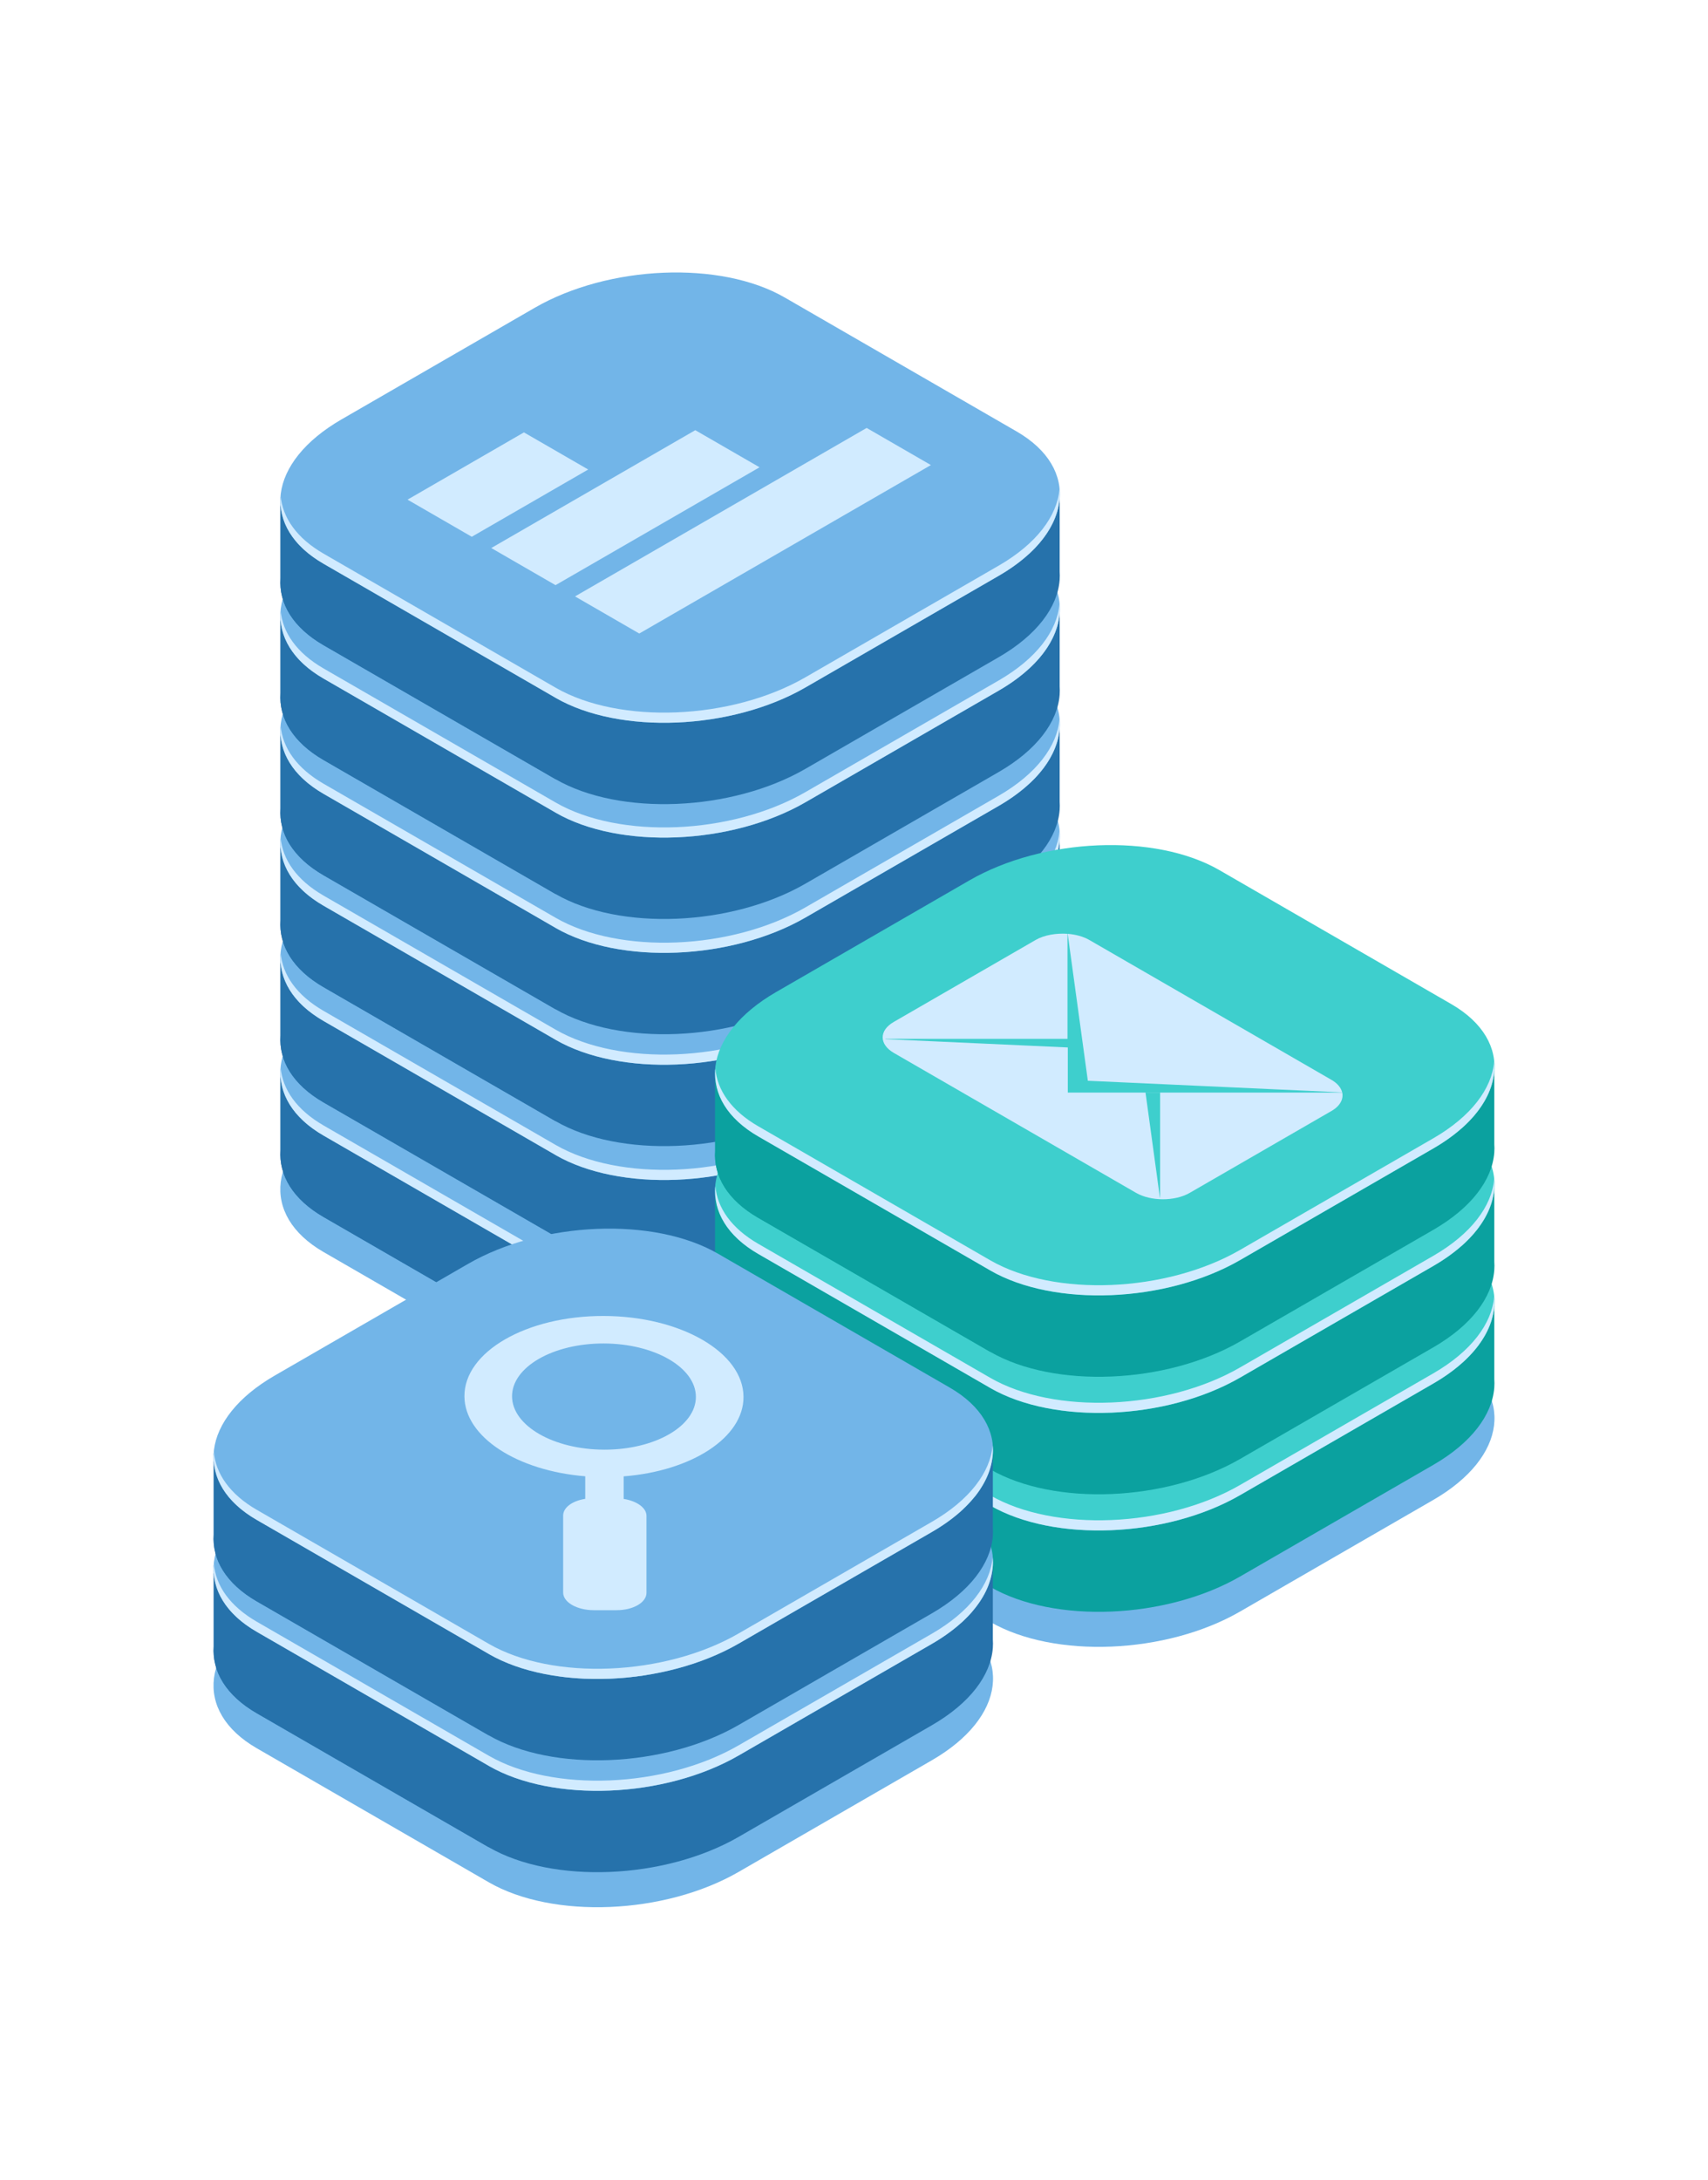 <?xml version="1.0" encoding="utf-8"?>
<!-- Generator: Adobe Illustrator 27.5.0, SVG Export Plug-In . SVG Version: 6.00 Build 0)  -->
<svg version="1.1" id="Layer_1" xmlns="http://www.w3.org/2000/svg" xmlns:xlink="http://www.w3.org/1999/xlink" x="0px" y="0px"
	 viewBox="0 0 156.811 200" style="enable-background:new 0 0 156.811 200;" xml:space="preserve">
<g>
	<g>
		<path style="fill:#72B5E8;" d="M51.002,127.176l-21.296-12.295c-5.882-3.396-5.145-9.328,1.648-13.25l17.734-10.239
			c6.792-3.922,17.067-4.347,22.95-0.951l21.296,12.295c5.882,3.396,5.145,9.328-1.648,13.25l-17.734,10.239
			C67.159,130.146,56.884,130.572,51.002,127.176z"/>
		<path style="fill:#72B5E8;" d="M90.907,148.817l-21.296-12.295c-5.882-3.396-5.145-9.328,1.648-13.25l17.734-10.239
			c6.792-3.921,17.067-4.347,22.95-0.951l21.295,12.295c5.882,3.396,5.145,9.328-1.648,13.25l-17.734,10.239
			C107.064,151.787,96.789,152.213,90.907,148.817z"/>
		<path style="fill:#72B5E8;" d="M44.868,172.707l-21.295-12.295c-5.882-3.396-5.145-9.328,1.648-13.25l17.734-10.239
			c6.792-3.921,17.067-4.347,22.95-0.951L87.2,148.267c5.882,3.396,5.145,9.328-1.648,13.25l-17.734,10.239
			C61.025,175.678,50.75,176.103,44.868,172.707z"/>
		<g>
			<path style="fill:#72B5E8;" d="M51.002,116.495l-21.296-12.295c-5.882-3.396-5.145-9.328,1.648-13.25l17.734-10.239
				c6.792-3.922,17.067-4.347,22.95-0.951l21.296,12.295c5.882,3.396,5.145,9.328-1.648,13.25l-17.734,10.239
				C67.159,119.466,56.884,119.892,51.002,116.495z"/>
			<g>
				<path style="fill:#72B5E8;" d="M25.764,98.081h-0.011v0.274C25.754,98.264,25.758,98.173,25.764,98.081z"/>
				<path style="fill:#2672AB;" d="M91.686,105.305l-17.734,10.239c-6.792,3.922-17.067,4.348-22.95,0.951l-21.296-12.295
					c-2.531-1.461-3.828-3.392-3.953-5.43v6.761c-0.162,2.294,1.132,4.507,3.953,6.135l21.296,12.295
					c5.882,3.396,16.157,2.97,22.95-0.951l17.734-10.239c3.51-2.027,5.399-4.59,5.597-7.064l0.004-0.051
					c0.018-0.254,0.018-0.506,0-0.757v-6.819C97.16,100.604,95.272,103.234,91.686,105.305z"/>
			</g>
			<g>
				<path style="fill:#72B5E8;" d="M25.764,98.081h-0.011v0.274C25.754,98.264,25.758,98.173,25.764,98.081z"/>
				<path style="fill:#2672AB;" d="M51.002,116.495l-21.296-12.295c-2.531-1.461-3.828-3.392-3.953-5.43v6.761
					c-0.162,2.294,1.132,4.507,3.953,6.135l21.296,12.295V116.495z"/>
			</g>
			<path style="fill:#D1EBFF;" d="M91.686,104.372l-17.734,10.239c-6.792,3.922-17.067,4.347-22.95,0.951l-21.296-12.295
				c-2.477-1.43-3.766-3.312-3.937-5.302c-0.206,2.329,1.075,4.583,3.937,6.235l21.296,12.295c5.882,3.396,16.157,2.97,22.95-0.951
				l17.734-10.239c3.932-2.27,5.82-5.212,5.585-7.948C97.052,99.815,95.173,102.358,91.686,104.372z"/>
		</g>
		<g>
			<path style="fill:#72B5E8;" d="M51.002,105.981L29.706,93.686c-5.882-3.396-5.145-9.328,1.648-13.25l17.734-10.239
				c6.792-3.922,17.067-4.348,22.95-0.951l21.296,12.295c5.882,3.396,5.145,9.328-1.648,13.25L73.951,105.03
				C67.159,108.951,56.884,109.377,51.002,105.981z"/>
			<g>
				<path style="fill:#72B5E8;" d="M25.764,87.566h-0.011v0.275C25.754,87.75,25.758,87.658,25.764,87.566z"/>
				<path style="fill:#2672AB;" d="M91.686,94.791L73.951,105.03c-6.792,3.922-17.067,4.347-22.95,0.951L29.706,93.686
					c-2.531-1.461-3.828-3.392-3.953-5.43v6.761c-0.162,2.294,1.132,4.507,3.953,6.135l21.296,12.295
					c5.882,3.396,16.157,2.97,22.95-0.951l17.734-10.239c3.51-2.027,5.399-4.59,5.597-7.064l0.004-0.051
					c0.018-0.253,0.018-0.506,0-0.757v-6.819C97.16,90.089,95.272,92.72,91.686,94.791z"/>
			</g>
			<g>
				<path style="fill:#72B5E8;" d="M25.764,87.566h-0.011v0.275C25.754,87.75,25.758,87.658,25.764,87.566z"/>
				<path style="fill:#2672AB;" d="M51.002,105.981L29.706,93.686c-2.531-1.461-3.828-3.392-3.953-5.43v6.761
					c-0.162,2.294,1.132,4.507,3.953,6.135l21.296,12.295V105.981z"/>
			</g>
			<path style="fill:#D1EBFF;" d="M91.686,93.858l-17.734,10.239c-6.792,3.922-17.067,4.347-22.95,0.951L29.706,92.753
				c-2.477-1.43-3.766-3.311-3.937-5.302c-0.206,2.329,1.075,4.583,3.937,6.235l21.296,12.295c5.882,3.396,16.157,2.97,22.95-0.951
				l17.734-10.239c3.932-2.27,5.82-5.213,5.585-7.948C97.052,89.301,95.173,91.844,91.686,93.858z"/>
		</g>
		<g>
			<path style="fill:#72B5E8;" d="M51.002,95.405L29.706,83.11c-5.882-3.396-5.145-9.328,1.648-13.25l17.734-10.239
				c6.792-3.922,17.067-4.348,22.95-0.951l21.296,12.295c5.882,3.396,5.145,9.328-1.648,13.25L73.951,94.453
				C67.159,98.375,56.884,98.801,51.002,95.405z"/>
			<g>
				<path style="fill:#72B5E8;" d="M25.764,76.99h-0.011v0.275C25.754,77.173,25.758,77.082,25.764,76.99z"/>
				<path style="fill:#2672AB;" d="M91.686,84.215L73.951,94.453c-6.792,3.922-17.067,4.348-22.95,0.951L29.706,83.11
					c-2.531-1.461-3.828-3.392-3.953-5.43v6.761c-0.162,2.294,1.132,4.507,3.953,6.135l21.296,12.295
					c5.882,3.396,16.157,2.97,22.95-0.951l17.734-10.239c3.51-2.027,5.399-4.59,5.597-7.064l0.004-0.051
					c0.018-0.253,0.018-0.506,0-0.757V76.99C97.16,79.513,95.272,82.144,91.686,84.215z"/>
			</g>
			<g>
				<path style="fill:#72B5E8;" d="M25.764,76.99h-0.011v0.275C25.754,77.173,25.758,77.082,25.764,76.99z"/>
				<path style="fill:#2672AB;" d="M51.002,95.405L29.706,83.11c-2.531-1.461-3.828-3.392-3.953-5.43v6.761
					c-0.162,2.294,1.132,4.507,3.953,6.135l21.296,12.295V95.405z"/>
			</g>
			<path style="fill:#D1EBFF;" d="M91.686,83.281L73.951,93.52c-6.792,3.922-17.067,4.347-22.95,0.951L29.706,82.176
				c-2.477-1.43-3.766-3.311-3.937-5.302c-0.206,2.329,1.075,4.583,3.937,6.235l21.296,12.295c5.882,3.396,16.157,2.97,22.95-0.951
				l17.734-10.239c3.932-2.27,5.82-5.213,5.585-7.948C97.052,78.725,95.173,81.268,91.686,83.281z"/>
		</g>
		<g>
			<path style="fill:#72B5E8;" d="M51.002,85.139L29.706,72.844c-5.882-3.396-5.145-9.328,1.648-13.25l17.734-10.239
				c6.792-3.922,17.067-4.348,22.95-0.951l21.296,12.295c5.882,3.396,5.145,9.328-1.648,13.25L73.951,84.188
				C67.159,88.109,56.884,88.535,51.002,85.139z"/>
			<g>
				<path style="fill:#72B5E8;" d="M25.764,66.725h-0.011v0.274C25.754,66.908,25.758,66.816,25.764,66.725z"/>
				<path style="fill:#2672AB;" d="M91.686,73.949L73.951,84.188c-6.792,3.921-17.067,4.347-22.95,0.951L29.706,72.844
					c-2.531-1.461-3.828-3.392-3.953-5.43v6.761c-0.162,2.294,1.132,4.507,3.953,6.135l21.296,12.295
					c5.882,3.396,16.157,2.97,22.95-0.951l17.734-10.239c3.51-2.027,5.399-4.59,5.597-7.064l0.004-0.051
					c0.018-0.254,0.018-0.506,0-0.757v-6.819C97.16,69.247,95.272,71.878,91.686,73.949z"/>
			</g>
			<g>
				<path style="fill:#72B5E8;" d="M25.764,66.725h-0.011v0.274C25.754,66.908,25.758,66.816,25.764,66.725z"/>
				<path style="fill:#2672AB;" d="M51.002,85.139L29.706,72.844c-2.531-1.461-3.828-3.392-3.953-5.43v6.761
					c-0.162,2.294,1.132,4.507,3.953,6.135l21.296,12.295V85.139z"/>
			</g>
			<path style="fill:#D1EBFF;" d="M91.686,73.016L73.951,83.255c-6.792,3.922-17.067,4.348-22.95,0.951L29.706,71.911
				c-2.477-1.43-3.766-3.312-3.937-5.302c-0.206,2.329,1.075,4.583,3.937,6.235l21.296,12.295c5.882,3.396,16.157,2.97,22.95-0.951
				l17.734-10.239c3.932-2.27,5.82-5.212,5.585-7.948C97.052,68.459,95.173,71.002,91.686,73.016z"/>
		</g>
		<g>
			<path style="fill:#72B5E8;" d="M51.002,74.563L29.706,62.268c-5.882-3.396-5.145-9.328,1.648-13.25l17.734-10.239
				c6.792-3.922,17.067-4.348,22.95-0.951l21.296,12.295c5.882,3.396,5.145,9.328-1.648,13.25L73.951,73.612
				C67.159,77.533,56.884,77.959,51.002,74.563z"/>
			<g>
				<path style="fill:#72B5E8;" d="M25.764,56.148h-0.011v0.274C25.754,56.331,25.758,56.24,25.764,56.148z"/>
				<path style="fill:#2672AB;" d="M91.686,63.373L73.951,73.612c-6.792,3.921-17.067,4.347-22.95,0.951L29.706,62.268
					c-2.531-1.461-3.828-3.392-3.953-5.43v6.761c-0.162,2.294,1.132,4.507,3.953,6.136l21.296,12.295
					c5.882,3.396,16.157,2.97,22.95-0.951l17.734-10.239c3.51-2.027,5.399-4.59,5.597-7.064l0.004-0.051
					c0.018-0.254,0.018-0.506,0-0.757v-6.819C97.16,58.671,95.272,61.302,91.686,63.373z"/>
			</g>
			<g>
				<path style="fill:#72B5E8;" d="M25.764,56.148h-0.011v0.274C25.754,56.331,25.758,56.24,25.764,56.148z"/>
				<path style="fill:#2672AB;" d="M51.002,74.563L29.706,62.268c-2.531-1.461-3.828-3.392-3.953-5.43v6.761
					c-0.162,2.294,1.132,4.507,3.953,6.136l21.296,12.295V74.563z"/>
			</g>
			<path style="fill:#D1EBFF;" d="M91.686,62.439L73.951,72.678c-6.792,3.922-17.067,4.348-22.95,0.951L29.706,61.335
				c-2.477-1.43-3.766-3.311-3.937-5.302c-0.206,2.329,1.075,4.583,3.937,6.235l21.296,12.295c5.882,3.396,16.157,2.97,22.95-0.951
				l17.734-10.239c3.932-2.27,5.82-5.213,5.585-7.948C97.052,57.883,95.173,60.426,91.686,62.439z"/>
		</g>
		<g>
			<path style="fill:#72B5E8;" d="M51.002,64.028L29.706,51.733c-5.882-3.396-5.145-9.328,1.648-13.25l17.734-10.239
				c6.792-3.921,17.067-4.347,22.95-0.951l21.296,12.295c5.882,3.396,5.145,9.328-1.648,13.25L73.951,63.076
				C67.159,66.998,56.884,67.424,51.002,64.028z"/>
			<g>
				<path style="fill:#72B5E8;" d="M25.764,45.613h-0.011v0.274C25.754,45.796,25.758,45.705,25.764,45.613z"/>
				<path style="fill:#2672AB;" d="M91.686,52.838L73.951,63.076c-6.792,3.922-17.067,4.348-22.95,0.951L29.706,51.733
					c-2.531-1.461-3.828-3.392-3.953-5.43v6.761c-0.162,2.294,1.132,4.507,3.953,6.135l21.296,12.295
					c5.882,3.396,16.157,2.97,22.95-0.951l17.734-10.239c3.51-2.027,5.399-4.59,5.597-7.064l0.004-0.051
					c0.018-0.254,0.018-0.506,0-0.757v-6.819C97.16,48.136,95.272,50.767,91.686,52.838z"/>
			</g>
			<g>
				<path style="fill:#72B5E8;" d="M25.764,45.613h-0.011v0.274C25.754,45.796,25.758,45.705,25.764,45.613z"/>
				<path style="fill:#2672AB;" d="M51.002,64.028L29.706,51.733c-2.531-1.461-3.828-3.392-3.953-5.43v6.761
					c-0.162,2.294,1.132,4.507,3.953,6.135l21.296,12.295V64.028z"/>
			</g>
			<path style="fill:#D1EBFF;" d="M91.686,51.904L73.951,62.143c-6.792,3.922-17.067,4.347-22.95,0.951L29.706,50.8
				c-2.477-1.43-3.766-3.312-3.937-5.302c-0.206,2.329,1.075,4.583,3.937,6.235l21.296,12.295c5.882,3.396,16.157,2.97,22.95-0.951
				l17.734-10.239c3.932-2.27,5.82-5.212,5.585-7.948C97.052,47.348,95.173,49.891,91.686,51.904z"/>
		</g>
		<g>
			<path style="fill:#3ECFCD;" d="M90.907,138.137l-21.296-12.295c-5.882-3.396-5.145-9.328,1.648-13.25l17.734-10.239
				c6.792-3.922,17.067-4.347,22.95-0.951l21.295,12.295c5.882,3.396,5.145,9.328-1.648,13.25l-17.734,10.239
				C107.064,141.107,96.789,141.533,90.907,138.137z"/>
			<g>
				<path style="fill:#0BA19F;" d="M65.669,119.722h-0.011v0.274C65.66,119.905,65.663,119.813,65.669,119.722z"/>
				<path style="fill:#0BA19F;" d="M131.591,126.947l-17.734,10.239c-6.792,3.922-17.067,4.348-22.95,0.951l-21.296-12.295
					c-2.531-1.461-3.828-3.392-3.953-5.43v6.761c-0.162,2.294,1.132,4.506,3.953,6.135l21.296,12.295
					c5.882,3.396,16.157,2.97,22.95-0.951l17.734-10.239c3.511-2.027,5.399-4.59,5.597-7.064l0.004-0.051
					c0.018-0.254,0.018-0.506,0-0.757v-6.819C137.065,122.245,135.178,124.875,131.591,126.947z"/>
			</g>
			<g>
				<path style="fill:#72B5E8;" d="M65.669,119.722h-0.011v0.274C65.66,119.905,65.663,119.813,65.669,119.722z"/>
				<path style="fill:#0BA19F;" d="M90.907,138.137l-21.296-12.295c-2.531-1.461-3.828-3.392-3.953-5.43v6.761
					c-0.162,2.294,1.132,4.506,3.953,6.135l21.296,12.295V138.137z"/>
			</g>
			<path style="fill:#D1EBFF;" d="M131.591,126.013l-17.734,10.239c-6.792,3.922-17.067,4.348-22.95,0.951l-21.296-12.295
				c-2.477-1.43-3.766-3.312-3.937-5.301c-0.207,2.329,1.075,4.582,3.937,6.235l21.296,12.295c5.882,3.396,16.157,2.97,22.95-0.951
				l17.734-10.239c3.932-2.27,5.82-5.213,5.585-7.948C136.957,121.457,135.078,124,131.591,126.013z"/>
		</g>
		<g>
			<path style="fill:#3ECFCD;" d="M90.907,127.353l-21.296-12.295c-5.882-3.396-5.145-9.328,1.648-13.25l17.734-10.239
				c6.792-3.922,17.067-4.347,22.95-0.951l21.295,12.295c5.882,3.396,5.145,9.328-1.648,13.25l-17.734,10.239
				C107.064,130.323,96.789,130.749,90.907,127.353z"/>
			<g>
				<path style="fill:#72B5E8;" d="M65.669,108.938h-0.011v0.274C65.66,109.121,65.663,109.03,65.669,108.938z"/>
				<path style="fill:#0BA19F;" d="M131.591,116.162l-17.734,10.239c-6.792,3.922-17.067,4.348-22.95,0.951l-21.296-12.295
					c-2.531-1.461-3.828-3.392-3.953-5.43v6.761c-0.162,2.294,1.132,4.506,3.953,6.135l21.296,12.295
					c5.882,3.396,16.157,2.97,22.95-0.951l17.734-10.239c3.511-2.027,5.399-4.59,5.597-7.064l0.004-0.051
					c0.018-0.254,0.018-0.506,0-0.757v-6.819C137.065,111.461,135.178,114.091,131.591,116.162z"/>
			</g>
			<g>
				<path style="fill:#72B5E8;" d="M65.669,108.938h-0.011v0.274C65.66,109.121,65.663,109.03,65.669,108.938z"/>
				<path style="fill:#0BA19F;" d="M90.907,127.353l-21.296-12.295c-2.531-1.461-3.828-3.392-3.953-5.43v6.761
					c-0.162,2.294,1.132,4.506,3.953,6.135l21.296,12.295V127.353z"/>
			</g>
			<path style="fill:#D1EBFF;" d="M131.591,115.229l-17.734,10.239c-6.792,3.922-17.067,4.348-22.95,0.951l-21.296-12.295
				c-2.477-1.43-3.766-3.312-3.937-5.302c-0.207,2.329,1.075,4.583,3.937,6.235l21.296,12.295c5.882,3.396,16.157,2.97,22.95-0.951
				l17.734-10.239c3.932-2.27,5.82-5.212,5.585-7.948C136.957,110.673,135.078,113.216,131.591,115.229z"/>
		</g>
		<g>
			<path style="fill:#3ECFCD;" d="M90.907,116.569l-21.296-12.295c-5.882-3.396-5.145-9.329,1.648-13.25l17.734-10.239
				c6.792-3.922,17.067-4.348,22.95-0.951l21.295,12.295c5.882,3.396,5.145,9.328-1.648,13.25l-17.734,10.239
				C107.064,119.539,96.789,119.965,90.907,116.569z"/>
			<g>
				<path style="fill:#72B5E8;" d="M65.669,98.154h-0.011v0.274C65.66,98.337,65.663,98.246,65.669,98.154z"/>
				<path style="fill:#0BA19F;" d="M131.591,105.379l-17.734,10.239c-6.792,3.922-17.067,4.347-22.95,0.951l-21.296-12.295
					c-2.531-1.461-3.828-3.392-3.953-5.43v6.761c-0.162,2.294,1.132,4.507,3.953,6.136l21.296,12.295
					c5.882,3.396,16.157,2.97,22.95-0.951l17.734-10.239c3.511-2.027,5.399-4.59,5.597-7.064l0.004-0.051
					c0.018-0.254,0.018-0.506,0-0.757v-6.819C137.065,100.677,135.178,103.308,131.591,105.379z"/>
			</g>
			<g>
				<path style="fill:#72B5E8;" d="M65.669,98.154h-0.011v0.274C65.66,98.337,65.663,98.246,65.669,98.154z"/>
				<path style="fill:#0BA19F;" d="M90.907,116.569l-21.296-12.295c-2.531-1.461-3.828-3.392-3.953-5.43v6.761
					c-0.162,2.294,1.132,4.507,3.953,6.136l21.296,12.295V116.569z"/>
			</g>
			<path style="fill:#D1EBFF;" d="M131.591,104.445l-17.734,10.239c-6.792,3.921-17.067,4.347-22.95,0.951l-21.296-12.295
				c-2.477-1.43-3.766-3.312-3.937-5.302c-0.207,2.329,1.075,4.583,3.937,6.235l21.296,12.295c5.882,3.396,16.157,2.97,22.95-0.951
				l17.734-10.239c3.932-2.27,5.82-5.212,5.585-7.948C136.957,99.889,135.078,102.432,131.591,104.445z"/>
			<g>
				<path style="fill:#D1EBFF;" d="M98.025,85.685l1.85,13.482l23.35,1.067l0.002,0.011c-0.099-0.424-0.417-0.834-0.982-1.16
					l-22.23-12.834c-0.565-0.326-1.274-0.512-2.008-0.569L98.025,85.685z"/>
				<path style="fill:#D1EBFF;" d="M123.232,100.252H98.034V96.11l-16.742-0.764c-0.004-0.014-0.005-0.012-0.007-0.026h16.722
					v-9.638c-1.022-0.071-2.135,0.109-2.916,0.56l-13.04,7.529c-1.356,0.783-1.349,2.056,0.015,2.843l22.23,12.834
					c1.364,0.788,3.569,0.791,4.925,0.009l13.04-7.529C123.041,101.478,123.355,100.842,123.232,100.252z M106.492,109.895
					l-1.324-9.652h1.342v9.656C106.486,109.898,106.515,109.897,106.492,109.895z"/>
			</g>
		</g>
		<g>
			<path style="fill:#72B5E8;" d="M44.868,162.027l-21.295-12.295c-5.882-3.396-5.145-9.328,1.648-13.25l17.734-10.239
				c6.792-3.922,17.067-4.347,22.95-0.951L87.2,137.587c5.882,3.396,5.145,9.329-1.648,13.25l-17.734,10.239
				C61.025,164.997,50.75,165.423,44.868,162.027z"/>
			<g>
				<path style="fill:#72B5E8;" d="M19.63,143.612h-0.011v0.275C19.621,143.795,19.624,143.704,19.63,143.612z"/>
				<path style="fill:#2672AB;" d="M85.552,150.837l-17.734,10.239c-6.792,3.922-17.067,4.348-22.95,0.951l-21.295-12.295
					c-2.531-1.461-3.828-3.392-3.953-5.43v6.761c-0.162,2.294,1.132,4.506,3.953,6.135l21.295,12.295
					c5.882,3.396,16.157,2.97,22.95-0.951l17.734-10.239c3.51-2.027,5.399-4.59,5.597-7.064l0.004-0.051
					c0.018-0.254,0.018-0.506,0-0.757v-6.819C91.026,146.135,89.139,148.766,85.552,150.837z"/>
			</g>
			<g>
				<path style="fill:#72B5E8;" d="M19.63,143.612h-0.011v0.275C19.621,143.795,19.624,143.704,19.63,143.612z"/>
				<path style="fill:#2672AB;" d="M44.868,162.027l-21.295-12.295c-2.531-1.461-3.828-3.392-3.953-5.43v6.761
					c-0.162,2.294,1.132,4.506,3.953,6.135l21.295,12.295V162.027z"/>
			</g>
			<path style="fill:#D1EBFF;" d="M85.552,149.904l-17.734,10.239c-6.792,3.922-17.067,4.348-22.95,0.951l-21.295-12.295
				c-2.477-1.43-3.766-3.311-3.937-5.302c-0.207,2.329,1.075,4.583,3.937,6.235l21.295,12.295c5.882,3.396,16.157,2.97,22.95-0.951
				l17.734-10.239c3.932-2.27,5.82-5.212,5.585-7.948C90.919,145.347,89.04,147.89,85.552,149.904z"/>
			<path style="fill:#D1EBFF;" d="M68.261,138.432c-0.022-4.085-5.776-7.407-12.851-7.42c-7.075-0.013-12.793,3.288-12.771,7.373
				c0.02,3.738,4.851,6.829,11.091,7.338v2.07c-1.183,0.181-2.031,0.797-2.027,1.538v7.067c0.005,0.885,1.27,1.607,2.804,1.609
				h2.099c1.533,0.003,2.752-0.711,2.747-1.595v-7.068c-0.004-0.741-0.908-1.361-2.094-1.546v-2.07
				C63.495,145.244,68.281,142.17,68.261,138.432z M55.477,143.281c-4.661-0.008-8.451-2.197-8.466-4.887
				c-0.014-2.691,3.752-4.866,8.413-4.857c4.661,0.008,8.451,2.197,8.465,4.887C63.904,141.115,60.137,143.29,55.477,143.281z"/>
		</g>
		<g>
			<path style="fill:#72B5E8;" d="M44.868,151.762l-21.295-12.295c-5.882-3.396-5.145-9.328,1.648-13.25l17.734-10.239
				c6.792-3.922,17.067-4.347,22.95-0.951L87.2,127.322c5.882,3.396,5.145,9.328-1.648,13.25L67.818,150.81
				C61.025,154.732,50.75,155.158,44.868,151.762z"/>
			<g>
				<path style="fill:#72B5E8;" d="M19.63,133.347h-0.011v0.275C19.621,133.53,19.624,133.439,19.63,133.347z"/>
				<path style="fill:#2672AB;" d="M85.552,140.572L67.818,150.81c-6.792,3.922-17.067,4.348-22.95,0.951l-21.295-12.295
					c-2.531-1.461-3.828-3.392-3.953-5.43v6.761c-0.162,2.294,1.132,4.506,3.953,6.135l21.295,12.295
					c5.882,3.396,16.157,2.97,22.95-0.951l17.734-10.239c3.51-2.027,5.399-4.59,5.597-7.064l0.004-0.051
					c0.018-0.254,0.018-0.506,0-0.757v-6.819C91.026,135.87,89.139,138.5,85.552,140.572z"/>
			</g>
			<g>
				<path style="fill:#72B5E8;" d="M19.63,133.347h-0.011v0.275C19.621,133.53,19.624,133.439,19.63,133.347z"/>
				<path style="fill:#2672AB;" d="M44.868,151.762l-21.295-12.295c-2.531-1.461-3.828-3.392-3.953-5.43v6.761
					c-0.162,2.294,1.132,4.506,3.953,6.135l21.295,12.295V151.762z"/>
			</g>
			<path style="fill:#D1EBFF;" d="M85.552,139.638l-17.734,10.239c-6.792,3.922-17.067,4.348-22.95,0.951l-21.295-12.295
				c-2.477-1.43-3.766-3.312-3.937-5.302c-0.207,2.329,1.075,4.583,3.937,6.235l21.295,12.295c5.882,3.396,16.157,2.97,22.95-0.951
				l17.734-10.239c3.932-2.27,5.82-5.213,5.585-7.948C90.919,135.082,89.04,137.625,85.552,139.638z"/>
			<path style="fill:#D1EBFF;" d="M68.261,128.167c-0.022-4.085-5.776-7.407-12.851-7.419c-7.075-0.013-12.793,3.288-12.771,7.373
				c0.02,3.738,4.851,6.829,11.091,7.338v2.07c-1.183,0.181-2.031,0.797-2.027,1.538v7.068c0.005,0.885,1.27,1.607,2.804,1.609
				h2.099c1.533,0.003,2.752-0.711,2.747-1.595v-7.068c-0.004-0.741-0.908-1.36-2.094-1.546v-2.07
				C63.495,134.979,68.281,131.905,68.261,128.167z M55.477,133.016c-4.661-0.008-8.451-2.197-8.466-4.887
				c-0.014-2.691,3.752-4.866,8.413-4.857c4.661,0.008,8.451,2.196,8.465,4.887C63.904,130.85,60.137,133.024,55.477,133.016z"/>
		</g>
		<polygon style="fill:#D1EBFF;" points="37.415,45.846 43.314,49.252 54.002,43.081 48.103,39.675 		"/>
		<polygon style="fill:#D1EBFF;" points="45.103,50.285 51.003,53.691 69.734,42.877 63.834,39.471 		"/>
		<polygon style="fill:#D1EBFF;" points="79.567,39.266 52.792,54.724 58.691,58.13 85.466,42.672 		"/>
	</g>
</g>
</svg>
